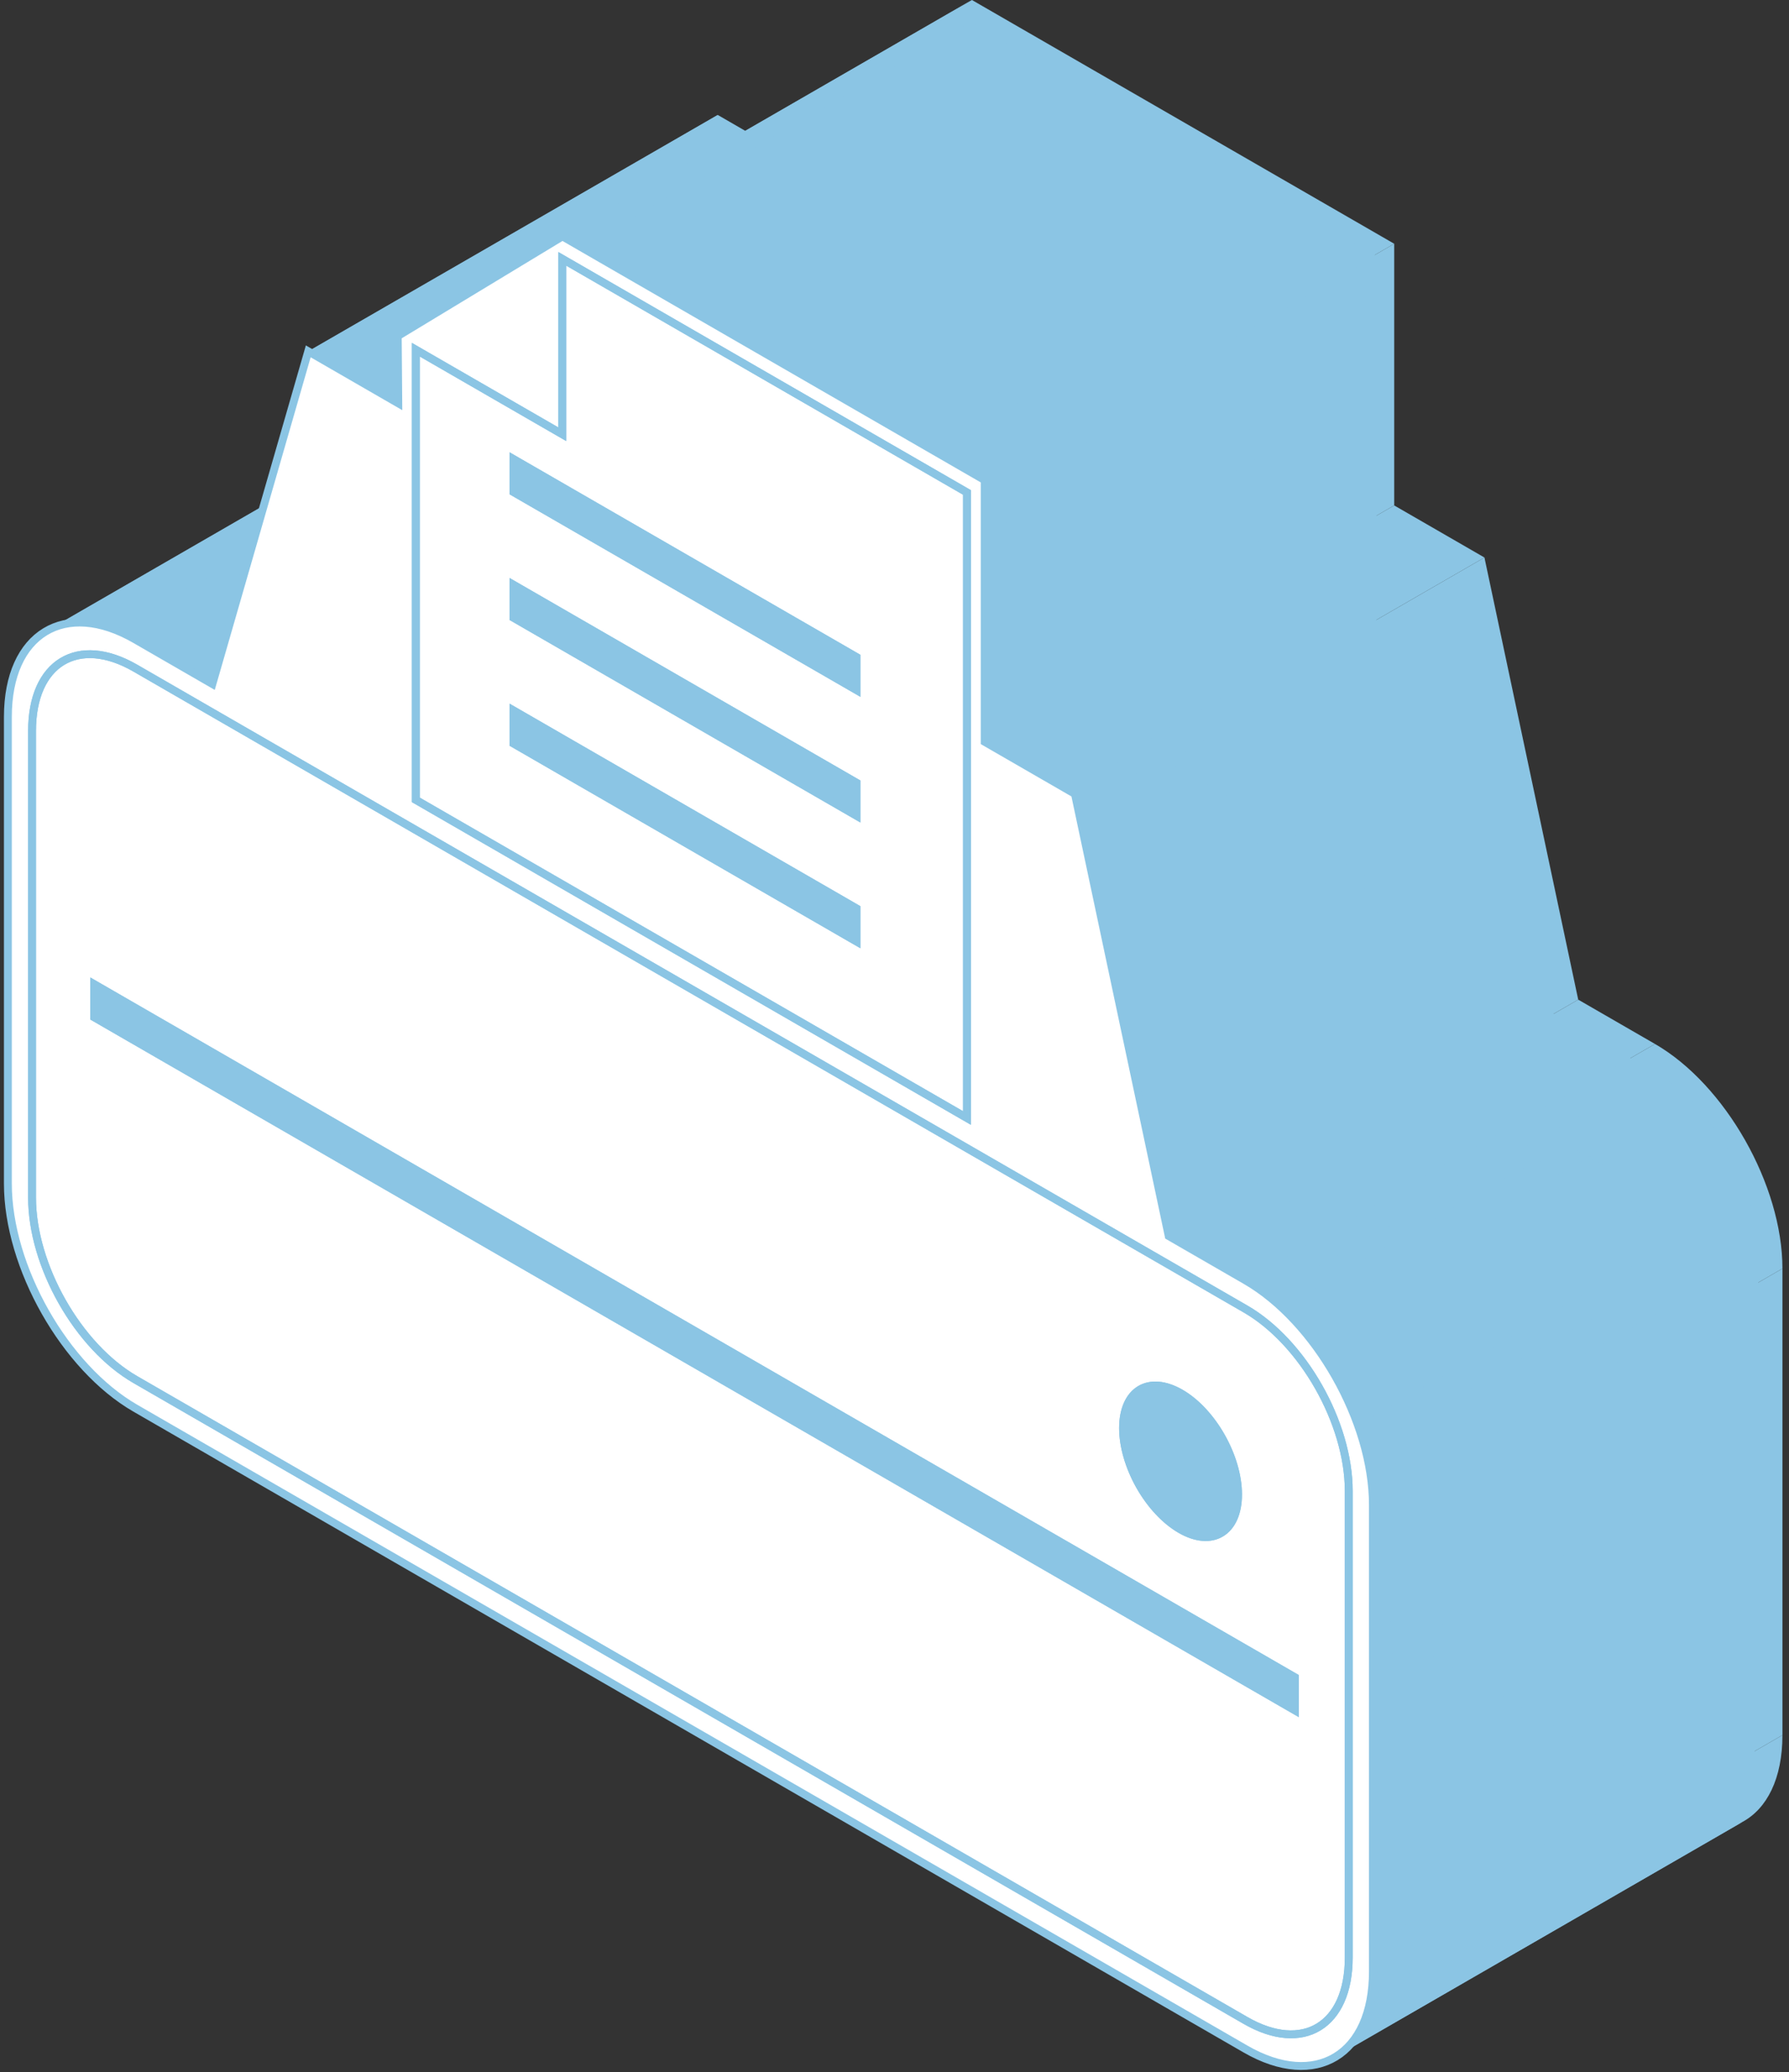 <svg width="227" height="263" viewBox="0 0 227 263" fill="none" xmlns="http://www.w3.org/2000/svg">
<rect x="0" y="0" width="227" height="263" fill="#333333" stroke="none"/>
<path fill-rule="evenodd" clip-rule="evenodd" d="M71.365 30L50.467 42.655L102.429 12.655L123.326 0L71.365 30Z" fill="#8BC5E4"/>
<path fill-rule="evenodd" clip-rule="evenodd" d="M50.467 42.655L50.537 51.185L102.498 21.185L102.429 12.655L50.467 42.655Z" fill="#8BC5E4"/>
<path fill-rule="evenodd" clip-rule="evenodd" d="M50.537 51.185L39.114 44.59L91.075 14.59L102.498 21.185L50.537 51.185Z" fill="#8BC5E4"/>
<path fill-rule="evenodd" clip-rule="evenodd" d="M39.114 44.59L26.946 86.805L78.908 56.805L91.076 14.59L39.114 44.59Z" fill="#8BC5E4"/>
<path fill-rule="evenodd" clip-rule="evenodd" d="M26.946 86.805L17.169 81.16L69.13 51.16L78.907 56.805L26.946 86.805Z" fill="#8BC5E4"/>
<path fill-rule="evenodd" clip-rule="evenodd" d="M1 90.995V150.205L52.962 120.205V60.995L1 90.995Z" fill="#8BC5E4"/>
<path fill-rule="evenodd" clip-rule="evenodd" d="M17.169 178.71L158.036 260.04L209.998 230.04L69.13 148.71L17.169 178.71Z" fill="#8BC5E4"/>
<path fill-rule="evenodd" clip-rule="evenodd" d="M174.205 250.205V190.995L226.167 160.995V220.205L174.205 250.205Z" fill="#8BC5E4"/>
<path fill-rule="evenodd" clip-rule="evenodd" d="M158.036 162.49L148.293 156.865L200.255 126.865L209.998 132.49L158.036 162.49Z" fill="#8BC5E4"/>
<path fill-rule="evenodd" clip-rule="evenodd" d="M148.294 156.865L136.395 100.755L188.356 70.755L200.255 126.865L148.294 156.865Z" fill="#8BC5E4"/>
<path fill-rule="evenodd" clip-rule="evenodd" d="M136.394 100.755L124.945 94.145L176.907 64.145L188.356 70.755L136.394 100.755Z" fill="#8BC5E4"/>
<path fill-rule="evenodd" clip-rule="evenodd" d="M124.945 94.145V60.935L176.907 30.935V64.145L124.945 94.145Z" fill="#8BC5E4"/>
<path fill-rule="evenodd" clip-rule="evenodd" d="M124.946 60.935L71.365 30L123.326 0L176.907 30.935L124.946 60.935Z" fill="#8BC5E4"/>
<path fill-rule="evenodd" clip-rule="evenodd" d="M71.365 30L123.326 0L71.365 30Z" fill="#8BC5E4"/>
<path fill-rule="evenodd" clip-rule="evenodd" d="M71.347 32.85L122.694 62.495L174.655 32.495L123.309 2.85L71.347 32.85Z" fill="#8BC5E4"/>
<path fill-rule="evenodd" clip-rule="evenodd" d="M122.694 62.495V141.885L174.655 111.885V32.495L122.694 62.495Z" fill="#8BC5E4"/>
<path fill-rule="evenodd" clip-rule="evenodd" d="M122.694 141.885L52.762 101.51L104.724 71.51L174.655 111.885L122.694 141.885Z" fill="#8BC5E4"/>
<path fill-rule="evenodd" clip-rule="evenodd" d="M52.762 101.51V44.38L104.724 14.38V71.51L52.762 101.51Z" fill="#8BC5E4"/>
<path fill-rule="evenodd" clip-rule="evenodd" d="M52.762 44.38L71.347 55.11L123.309 25.11L104.724 14.38L52.762 44.38Z" fill="#8BC5E4"/>
<path fill-rule="evenodd" clip-rule="evenodd" d="M71.347 55.11V32.85L123.309 2.85V25.11L71.347 55.11Z" fill="#8BC5E4"/>
<path fill-rule="evenodd" clip-rule="evenodd" d="M71.347 32.85L123.309 2.85L71.347 32.85Z" fill="#8BC5E4"/>
<path fill-rule="evenodd" clip-rule="evenodd" d="M65.155 58.265V62.445L117.117 32.445V28.265L65.155 58.265Z" fill="#8BC5E4"/>
<path fill-rule="evenodd" clip-rule="evenodd" d="M65.155 62.445L108.673 87.57L160.635 57.57L117.117 32.445L65.155 62.445Z" fill="#8BC5E4"/>
<path fill-rule="evenodd" clip-rule="evenodd" d="M108.673 87.57V83.39L160.634 53.39V57.57L108.673 87.57Z" fill="#8BC5E4"/>
<path fill-rule="evenodd" clip-rule="evenodd" d="M108.673 83.39L65.155 58.265L117.117 28.265L160.635 53.39L108.673 83.39Z" fill="#8BC5E4"/>
<path fill-rule="evenodd" clip-rule="evenodd" d="M65.155 58.265L117.117 28.265L65.155 58.265Z" fill="#8BC5E4"/>
<path fill-rule="evenodd" clip-rule="evenodd" d="M65.155 74.215V78.395L117.117 48.395V44.215L65.155 74.215Z" fill="#8BC5E4"/>
<path fill-rule="evenodd" clip-rule="evenodd" d="M65.155 78.395L108.673 103.52L160.635 73.52L117.117 48.395L65.155 78.395Z" fill="#8BC5E4"/>
<path fill-rule="evenodd" clip-rule="evenodd" d="M108.673 103.52V99.34L160.634 69.34V73.52L108.673 103.52Z" fill="#8BC5E4"/>
<path fill-rule="evenodd" clip-rule="evenodd" d="M108.673 99.34L65.155 74.215L117.117 44.215L160.635 69.34L108.673 99.34Z" fill="#8BC5E4"/>
<path fill-rule="evenodd" clip-rule="evenodd" d="M65.155 74.215L117.117 44.215L65.155 74.215Z" fill="#8BC5E4"/>
<path fill-rule="evenodd" clip-rule="evenodd" d="M65.155 90.165V94.355L117.117 64.355V60.165L65.155 90.165Z" fill="#8BC5E4"/>
<path fill-rule="evenodd" clip-rule="evenodd" d="M65.155 94.355L108.673 119.48L160.635 89.48L117.117 64.355L65.155 94.355Z" fill="#8BC5E4"/>
<path fill-rule="evenodd" clip-rule="evenodd" d="M108.673 119.48V115.29L160.634 85.29V89.48L108.673 119.48Z" fill="#8BC5E4"/>
<path fill-rule="evenodd" clip-rule="evenodd" d="M108.673 115.29L65.155 90.165L117.117 60.165L160.635 85.29L108.673 115.29Z" fill="#8BC5E4"/>
<path fill-rule="evenodd" clip-rule="evenodd" d="M65.155 90.165L117.117 60.165L65.155 90.165Z" fill="#8BC5E4"/>
<path fill-rule="evenodd" clip-rule="evenodd" d="M17.169 84.79L158.036 166.12L209.998 136.12L69.13 54.79L17.169 84.79Z" fill="#8BC5E4"/>
<path fill-rule="evenodd" clip-rule="evenodd" d="M171.139 189.225V248.435L223.101 218.435V159.225L171.139 189.225Z" fill="#8BC5E4"/>
<path fill-rule="evenodd" clip-rule="evenodd" d="M158.036 256.41L17.169 175.08L69.13 145.08L209.998 226.41L158.036 256.41Z" fill="#8BC5E4"/>
<path fill-rule="evenodd" clip-rule="evenodd" d="M4.066 151.975V92.765L56.027 62.765V121.975L4.066 151.975Z" fill="#8BC5E4"/>
<path fill-rule="evenodd" clip-rule="evenodd" d="M17.169 84.79L69.13 54.79L17.169 84.79Z" fill="#8BC5E4"/>
<path fill-rule="evenodd" clip-rule="evenodd" d="M149.8 176.805L201.762 146.805L149.8 176.805Z" fill="#8BC5E4"/>
<path fill-rule="evenodd" clip-rule="evenodd" d="M11.964 124.915V129.105L63.925 99.105V94.915L11.964 124.915Z" fill="#8BC5E4"/>
<path fill-rule="evenodd" clip-rule="evenodd" d="M11.964 129.105L164.306 217.06L216.268 187.06L63.925 99.105L11.964 129.105Z" fill="#8BC5E4"/>
<path fill-rule="evenodd" clip-rule="evenodd" d="M164.307 217.06V212.87L216.268 182.87V187.06L164.307 217.06Z" fill="#8BC5E4"/>
<path fill-rule="evenodd" clip-rule="evenodd" d="M164.306 212.87L11.964 124.915L63.925 94.915L216.268 182.87L164.306 212.87Z" fill="#8BC5E4"/>
<path fill-rule="evenodd" clip-rule="evenodd" d="M11.964 124.915L63.925 94.915L11.964 124.915Z" fill="#8BC5E4"/>
<path fill-rule="evenodd" clip-rule="evenodd" d="M17.169 81.16C12.883 78.686 8.986 78.413 6.092 79.969L58.054 49.969C60.947 48.413 64.844 48.686 69.13 51.16L17.169 81.16Z" fill="#8BC5E4"/>
<path fill-rule="evenodd" clip-rule="evenodd" d="M6.093 79.969C2.958 81.655 1 85.488 1 90.995L52.962 60.995C52.962 55.488 54.919 51.655 58.054 49.969L6.093 79.969Z" fill="#8BC5E4"/>
<path fill-rule="evenodd" clip-rule="evenodd" d="M1 150.205C1 160.795 8.24 173.555 17.169 178.71L69.13 148.71C60.202 143.555 52.962 130.795 52.962 120.205L1 150.205Z" fill="#8BC5E4"/>
<path fill-rule="evenodd" clip-rule="evenodd" d="M158.037 260.04C162.322 262.514 166.219 262.787 169.113 261.231L221.074 231.231C218.181 232.787 214.284 232.514 209.998 230.04L158.037 260.04Z" fill="#8BC5E4"/>
<path fill-rule="evenodd" clip-rule="evenodd" d="M169.113 261.231C172.248 259.545 174.205 255.712 174.205 250.205L226.167 220.205C226.167 225.712 224.209 229.545 221.074 231.231L169.113 261.231Z" fill="#8BC5E4"/>
<path fill-rule="evenodd" clip-rule="evenodd" d="M174.205 190.995C174.205 180.405 166.965 167.645 158.037 162.49L209.998 132.49C218.927 137.645 226.167 150.405 226.167 160.995L174.205 190.995Z" fill="#8BC5E4"/>
<path fill-rule="evenodd" clip-rule="evenodd" d="M158.037 166.12C165.32 170.325 171.14 180.585 171.14 189.225L223.101 159.225C223.101 150.585 217.281 140.325 209.998 136.12L158.037 166.12Z" fill="#8BC5E4"/>
<path fill-rule="evenodd" clip-rule="evenodd" d="M171.139 248.435C171.139 252.582 169.799 255.554 167.599 257.059L219.56 227.059C221.76 225.554 223.101 222.582 223.101 218.435L171.139 248.435Z" fill="#8BC5E4"/>
<path fill-rule="evenodd" clip-rule="evenodd" d="M167.599 257.059C165.215 258.689 161.824 258.597 158.037 256.41L209.998 226.41C213.785 228.597 217.177 228.689 219.56 227.059L167.599 257.059Z" fill="#8BC5E4"/>
<path fill-rule="evenodd" clip-rule="evenodd" d="M17.169 175.08C9.886 170.875 4.066 160.615 4.066 151.975L56.027 121.975C56.027 130.615 61.847 140.875 69.13 145.08L17.169 175.08Z" fill="#8BC5E4"/>
<path fill-rule="evenodd" clip-rule="evenodd" d="M4.066 92.765C4.066 88.618 5.407 85.646 7.607 84.141L59.568 54.141C57.368 55.646 56.027 58.618 56.027 62.765L4.066 92.765Z" fill="#8BC5E4"/>
<path fill-rule="evenodd" clip-rule="evenodd" d="M7.606 84.141C9.99 82.511 13.381 82.603 17.169 84.79L69.13 54.79C65.343 52.603 61.951 52.511 59.568 54.141L7.606 84.141Z" fill="#8BC5E4"/>
<path fill-rule="evenodd" clip-rule="evenodd" d="M149.801 176.805C147.869 175.69 146.007 175.525 144.639 176.355L196.601 146.355C197.969 145.525 199.831 145.69 201.762 146.805L149.801 176.805Z" fill="#8BC5E4"/>
<path fill-rule="evenodd" clip-rule="evenodd" d="M144.639 176.355C143.271 177.185 142.5 178.94 142.5 181.24L194.462 151.24C194.462 148.94 195.232 147.185 196.601 146.355L144.639 176.355Z" fill="#8BC5E4"/>
<path fill-rule="evenodd" clip-rule="evenodd" d="M142.5 181.24C142.5 183.53 143.271 186.175 144.639 188.595L196.601 158.595C195.232 156.175 194.462 153.53 194.462 151.24L142.5 181.24Z" fill="#8BC5E4"/>
<path fill-rule="evenodd" clip-rule="evenodd" d="M144.639 188.595C146.007 191.005 147.861 192.985 149.801 194.105L201.762 164.105C199.822 162.985 197.969 161.005 196.601 158.595L144.639 188.595Z" fill="#8BC5E4"/>
<path fill-rule="evenodd" clip-rule="evenodd" d="M149.8 194.105C151.732 195.22 153.585 195.38 154.953 194.54L206.915 164.54C205.546 165.38 203.693 165.22 201.762 164.105L149.8 194.105Z" fill="#8BC5E4"/>
<path fill-rule="evenodd" clip-rule="evenodd" d="M154.953 194.54C156.321 193.71 157.092 191.955 157.092 189.665L209.054 159.665C209.054 161.955 208.283 163.71 206.915 164.54L154.953 194.54Z" fill="#8BC5E4"/>
<path fill-rule="evenodd" clip-rule="evenodd" d="M157.092 189.665C157.092 184.885 153.827 179.13 149.8 176.805L201.762 146.805C205.789 149.13 209.054 154.885 209.054 159.665L157.092 189.665Z" fill="#8BC5E4"/>
<path fill-rule="evenodd" clip-rule="evenodd" d="M17.169 84.79L158.036 166.12C165.32 170.325 171.139 180.585 171.139 189.225V248.435C171.139 257.075 165.32 260.615 158.036 256.41L17.169 175.08C9.885 170.875 4.066 160.615 4.066 151.975V92.765C4.066 84.125 9.885 80.585 17.169 84.79ZM144.639 176.355C146.007 175.525 147.869 175.69 149.8 176.805C153.828 179.13 157.092 184.885 157.092 189.665C157.092 191.955 156.322 193.71 154.953 194.54C153.585 195.38 151.732 195.22 149.8 194.105C147.861 192.985 146.007 191.005 144.639 188.595C143.271 186.175 142.5 183.53 142.5 181.24C142.5 178.94 143.271 177.185 144.639 176.355ZM11.964 129.105V124.915L164.306 212.87V217.06L11.964 129.105Z" fill="white"/>
<path fill-rule="evenodd" clip-rule="evenodd" d="M71.347 32.85L122.694 62.495V141.885L52.762 101.51V44.38L71.347 55.11V32.85ZM65.155 62.445V58.265L108.673 83.39V87.57L65.155 62.445ZM65.155 78.395V74.215L108.673 99.34V103.52L65.155 78.395ZM65.155 94.355V90.165L108.673 115.29V119.48L65.155 94.355Z" fill="white"/>
<path fill-rule="evenodd" clip-rule="evenodd" d="M65.155 62.445V58.265L108.673 83.39V87.57L65.155 62.445ZM65.155 78.395V74.215L108.673 99.34V103.52L65.155 78.395ZM65.155 94.355V90.165L108.673 115.29V119.48L65.155 94.355ZM144.639 176.355C146.007 175.525 147.869 175.69 149.8 176.805C153.828 179.13 157.092 184.885 157.092 189.665C157.092 191.955 156.322 193.71 154.953 194.54C153.585 195.38 151.732 195.22 149.8 194.105C147.861 192.985 146.007 191.005 144.639 188.595C143.271 186.175 142.5 183.53 142.5 181.24C142.5 178.94 143.271 177.185 144.639 176.355ZM11.964 129.105V124.915L164.306 212.87V217.06L11.964 129.105Z" fill="#8BC5E4"/>
<path fill-rule="evenodd" clip-rule="evenodd" d="M71.365 30L50.467 42.655L50.537 51.185L39.114 44.59L26.946 86.805L17.169 81.16C8.24 76.005 1 80.405 1 90.995V150.205C1 160.795 8.24 173.555 17.169 178.71L158.036 260.04C166.965 265.195 174.205 260.795 174.205 250.205V190.995C174.205 180.405 166.965 167.645 158.036 162.49L148.294 156.865L136.394 100.755L124.946 94.145V60.935L71.365 30ZM122.694 62.495L71.347 32.85V55.11L52.762 44.38V101.51L122.694 141.885V62.495ZM158.036 166.12L17.169 84.79C9.885 80.585 4.066 84.125 4.066 92.765V151.975C4.066 160.615 9.885 170.875 17.169 175.08L158.036 256.41C165.32 260.615 171.139 257.075 171.139 248.435V189.225C171.139 180.585 165.32 170.325 158.036 166.12Z" fill="white"/>
<path fill-rule="evenodd" clip-rule="evenodd" d="M17.169 84.79L158.036 166.12C165.32 170.325 171.139 180.585 171.139 189.225V248.435C171.139 257.075 165.32 260.615 158.036 256.41L17.169 175.08C9.885 170.875 4.066 160.615 4.066 151.975V92.765C4.066 84.125 9.885 80.585 17.169 84.79ZM144.639 176.355C146.007 175.525 147.869 175.69 149.8 176.805C153.828 179.13 157.092 184.885 157.092 189.665C157.092 191.955 156.322 193.71 154.953 194.54C153.585 195.38 151.732 195.22 149.8 194.105C147.861 192.985 146.007 191.005 144.639 188.595C143.271 186.175 142.5 183.53 142.5 181.24C142.5 178.94 143.271 177.185 144.639 176.355ZM11.964 129.105V124.915L164.306 212.87V217.06L11.964 129.105Z" stroke="#8BC5E4"/>
<path fill-rule="evenodd" clip-rule="evenodd" d="M71.347 32.85L122.694 62.495V141.885L52.762 101.51V44.38L71.347 55.11V32.85ZM65.155 62.445V58.265L108.673 83.39V87.57L65.155 62.445ZM65.155 78.395V74.215L108.673 99.34V103.52L65.155 78.395ZM65.155 94.355V90.165L108.673 115.29V119.48L65.155 94.355Z" stroke="#8BC5E4"/>
<path fill-rule="evenodd" clip-rule="evenodd" d="M65.155 62.445V58.265L108.673 83.39V87.57L65.155 62.445ZM65.155 78.395V74.215L108.673 99.34V103.52L65.155 78.395ZM65.155 94.355V90.165L108.673 115.29V119.48L65.155 94.355ZM144.639 176.355C146.007 175.525 147.869 175.69 149.8 176.805C153.828 179.13 157.092 184.885 157.092 189.665C157.092 191.955 156.322 193.71 154.953 194.54C153.585 195.38 151.732 195.22 149.8 194.105C147.861 192.985 146.007 191.005 144.639 188.595C143.271 186.175 142.5 183.53 142.5 181.24C142.5 178.94 143.271 177.185 144.639 176.355ZM11.964 129.105V124.915L164.306 212.87V217.06L11.964 129.105Z" stroke="#8BC5E4"/>
<path fill-rule="evenodd" clip-rule="evenodd" d="M71.365 30L50.467 42.655L50.537 51.185L39.114 44.59L26.946 86.805L17.169 81.16C8.24 76.005 1 80.405 1 90.995V150.205C1 160.795 8.24 173.555 17.169 178.71L158.036 260.04C166.965 265.195 174.205 260.795 174.205 250.205V190.995C174.205 180.405 166.965 167.645 158.036 162.49L148.294 156.865L136.394 100.755L124.946 94.145V60.935L71.365 30ZM122.694 62.495L71.347 32.85V55.11L52.762 44.38V101.51L122.694 141.885V62.495ZM158.036 166.12L17.169 84.79C9.885 80.585 4.066 84.125 4.066 92.765V151.975C4.066 160.615 9.885 170.875 17.169 175.08L158.036 256.41C165.32 260.615 171.139 257.075 171.139 248.435V189.225C171.139 180.585 165.32 170.325 158.036 166.12Z" stroke="#8BC5E4"/>
</svg>
